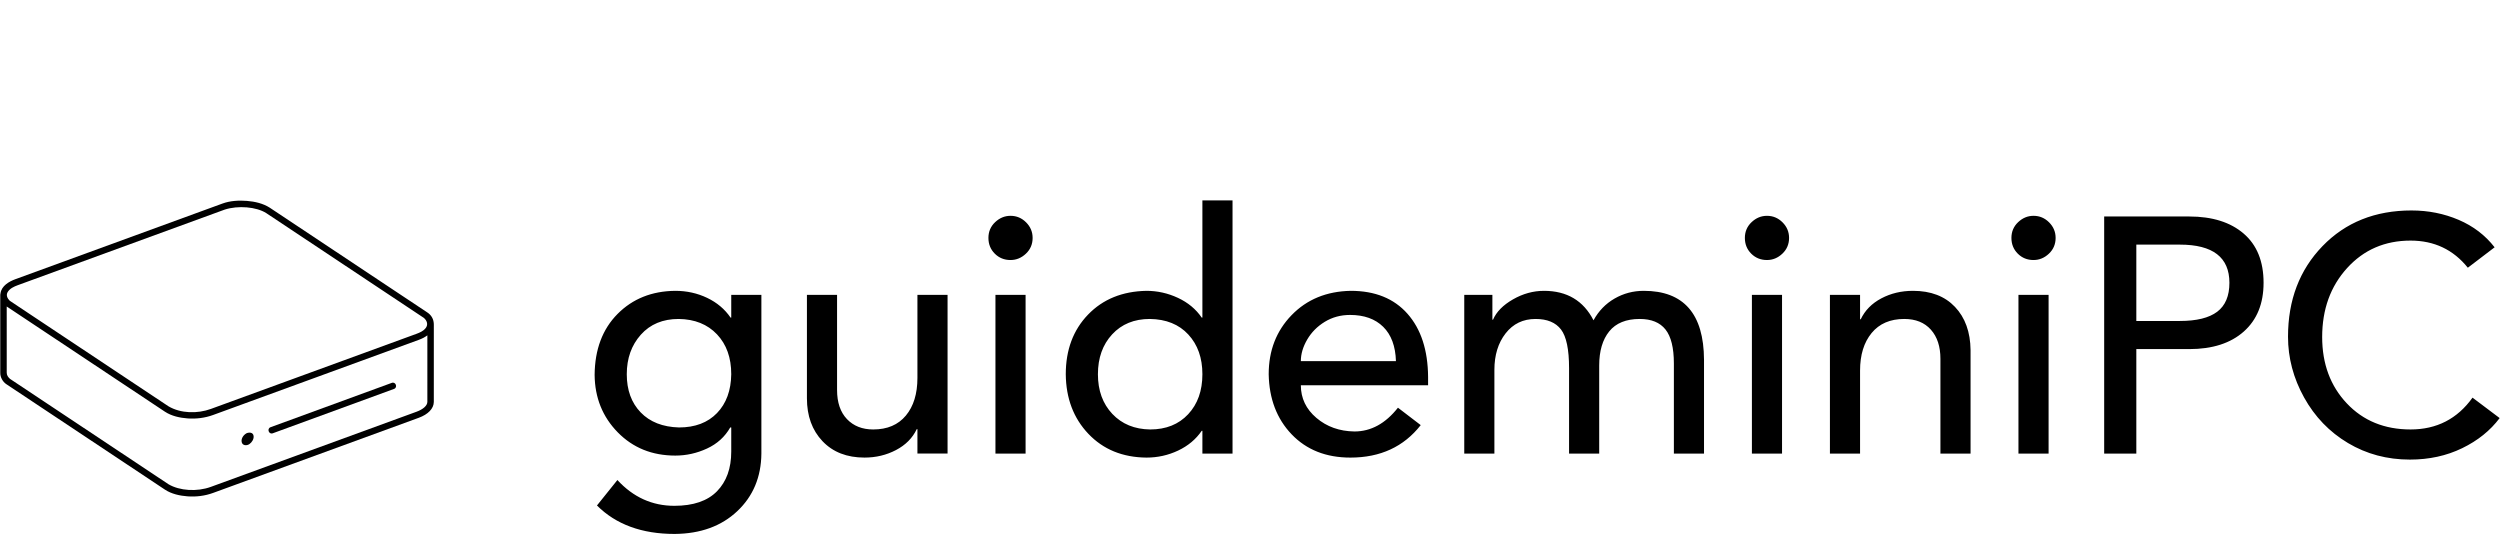 <svg xmlns:xlink="http://www.w3.org/1999/xlink" xmlns="http://www.w3.org/2000/svg" width="429" height="91.638" viewBox="-4 0 374.185 79.929" class="looka-1j8o68f"><defs id="SvgjsDefs4122"></defs><g id="SvgjsG4123" featurekey="HKaMnE-0" transform="matrix(0.161,0,0,0.161,-35.954,4.023)" fill="#000000"><path xmlns="http://www.w3.org/2000/svg" d="M428.65,377.365c-3.249,1.161-6.26,4.992-5.497,8.589c0.728,3.433,4.698,3.576,7.142,1.924  c2.323-1.57,4.379-4.752,3.92-7.661c-0.526-3.334-3.919-3.439-6.456-2.534c0.557-0.199,1.114-0.398,1.671-0.597  C429.169,377.18,428.91,377.272,428.65,377.365C426.291,378.208,431.432,376.371,428.65,377.365z"></path><g xmlns="http://www.w3.org/2000/svg"><path d="M601.729,275.674c-0.001-0.014-0.121-1.063-0.12-1.049c-0.44-3.664-2.567-6.929-5.66-8.997l-146.731-97.557   c-6.234-3.968-13.785-5.687-21.073-6.285c-7.478-0.613-15.707-0.173-22.807,2.437l-192.517,70.324   c-5.995,2.192-12.958,6.232-13.889,13.21c0.002-0.028-0.001-0.059,0.002-0.087c-0.064,0.244-0.22,1.169-0.22,1.428l0.015,72.406   c-0.134,4.024,2.235,8.407,5.588,10.631l147.519,98.082c6.096,4.016,13.784,5.687,20.972,6.226   c7.993,0.599,16.188-0.418,23.727-3.171l191.178-69.833c8.814-3.22,13.937-8.563,14.053-14.719l0.01-71.737   C601.774,276.984,601.774,276.196,601.729,275.674C601.728,275.661,601.774,276.196,601.729,275.674z M205.714,246.352   c1.998-3.161,5.783-4.931,9.166-6.168l192.466-70.306c12.469-4.036,29.437-2.61,38.601,3.222l146.546,97.435   c2.942,2.488,4.253,6.219,1.709,9.479c-2.105,2.698-5.414,4.195-8.548,5.34l-191.178,69.833   c-12.288,4.489-27.923,4.327-39.382-2.457l-147.301-97.938C205.32,252.632,203.792,249.393,205.714,246.352   C207.711,243.191,203.792,249.393,205.714,246.352z M595.773,286.778l-0.008,61.887c-0.065,3.434-3.846,6.851-10.112,9.139   l-191.178,69.833c-12.841,4.691-29.021,3.677-39.382-2.457l-147.304-97.94c-1.717-1.485-3.061-3.341-3.061-5.683l-0.012-61.605   l147.119,97.816c6.102,4.02,13.81,5.694,21.006,6.223c7.971,0.586,16.174-0.422,23.693-3.167l191.178-69.833   c1.519-0.555,3.012-1.19,4.445-1.94C593.365,288.418,595.027,287.348,595.773,286.778z"></path><path d="M562.72,330.933l-112.75,41.25c-3.62,1.324-1.588,6.966,2.061,5.635l112.75-41.25   C568.412,335.239,566.352,329.605,562.72,330.933z"></path></g></g><g id="SvgjsG4124" featurekey="J3GnXt-0" transform="matrix(2.506,0,0,2.506,82.744,17.768)" fill="#000000"><path d="M5.72 10.28 c0.68 0 1.313 0.14 1.9 0.42 s1.053 0.673 1.4 1.18 l0.04 0 l0 -1.36 l1.8 0 l0 9.48 c-0.013 1.4 -0.493 2.547 -1.44 3.44 s-2.193 1.347 -3.74 1.36 c-1.96 0 -3.507 -0.567 -4.64 -1.7 l1.22 -1.52 c0.947 1.027 2.08 1.54 3.4 1.54 c1.133 0 1.983 -0.29 2.55 -0.87 s0.85 -1.37 0.85 -2.37 l0 -1.44 l-0.06 0 c-0.32 0.56 -0.783 0.98 -1.39 1.26 s-1.237 0.42 -1.89 0.42 c-1.387 0 -2.533 -0.463 -3.44 -1.39 s-1.367 -2.07 -1.38 -3.43 c0.013 -1.52 0.47 -2.733 1.37 -3.64 s2.05 -1.367 3.45 -1.38 z M2.82 15.26 c0 0.947 0.277 1.707 0.83 2.28 s1.317 0.873 2.29 0.9 c0.96 0 1.717 -0.287 2.27 -0.86 s0.837 -1.347 0.85 -2.32 c0 -0.987 -0.283 -1.78 -0.85 -2.38 s-1.33 -0.907 -2.29 -0.92 c-0.947 0 -1.7 0.313 -2.26 0.94 s-0.84 1.413 -0.84 2.36 z M15.38 10.52 l0 5.68 c0 0.747 0.197 1.327 0.59 1.74 s0.917 0.62 1.57 0.62 c0.84 0 1.49 -0.277 1.95 -0.83 s0.69 -1.303 0.69 -2.25 l0 -4.96 l1.8 0 l0 9.48 l-1.8 0 l0 -1.46 l-0.04 0 c-0.253 0.533 -0.667 0.95 -1.24 1.25 s-1.2 0.45 -1.88 0.45 c-1.053 0 -1.89 -0.327 -2.51 -0.98 s-0.93 -1.507 -0.93 -2.56 l0 -6.18 l1.8 0 z M25.74 5.8 c0.36 0 0.67 0.13 0.93 0.39 s0.39 0.57 0.39 0.93 c0 0.373 -0.133 0.687 -0.4 0.94 s-0.573 0.38 -0.92 0.38 c-0.373 0 -0.687 -0.127 -0.94 -0.38 s-0.38 -0.567 -0.38 -0.94 s0.133 -0.687 0.4 -0.94 s0.573 -0.38 0.92 -0.38 z M26.64 10.52 l0 9.48 l-1.8 0 l0 -9.48 l1.8 0 z M39 4.88 l-0 15.12 l-1.8 0 l0 -1.36 l-0.04 0 c-0.347 0.507 -0.817 0.9 -1.41 1.18 s-1.223 0.42 -1.89 0.42 c-1.427 -0.013 -2.583 -0.487 -3.47 -1.42 s-1.337 -2.12 -1.35 -3.56 c0 -1.453 0.443 -2.64 1.33 -3.56 s2.05 -1.393 3.49 -1.42 c0.653 0 1.28 0.14 1.88 0.42 s1.073 0.673 1.42 1.18 l0.04 0 l0 -7 l1.8 0 z M30.96 15.26 c0 0.973 0.287 1.763 0.86 2.37 s1.327 0.917 2.26 0.93 c0.947 0 1.703 -0.303 2.27 -0.91 s0.85 -1.403 0.85 -2.39 c0 -0.973 -0.28 -1.763 -0.84 -2.37 s-1.327 -0.917 -2.3 -0.93 c-0.933 0 -1.683 0.307 -2.25 0.92 s-0.85 1.407 -0.85 2.38 z M46.06 10.28 c1.453 0 2.583 0.457 3.39 1.37 s1.217 2.17 1.23 3.77 l0 0.5 l-7.6 0 c0 0.773 0.31 1.423 0.93 1.95 s1.377 0.797 2.27 0.81 c0.987 0 1.853 -0.473 2.6 -1.42 l1.36 1.04 c-1.013 1.293 -2.413 1.94 -4.2 1.94 c-1.453 0 -2.623 -0.463 -3.51 -1.39 s-1.343 -2.123 -1.37 -3.59 c0 -1.413 0.457 -2.59 1.37 -3.53 s2.09 -1.423 3.53 -1.45 z M48.76 14.48 c-0.027 -0.893 -0.28 -1.577 -0.76 -2.05 s-1.14 -0.71 -1.98 -0.71 c-0.56 0 -1.063 0.137 -1.51 0.41 s-0.797 0.627 -1.05 1.06 s-0.38 0.863 -0.38 1.29 l5.68 0 z M57.6 10.28 c1.373 0 2.36 0.587 2.96 1.76 c0.307 -0.56 0.727 -0.993 1.26 -1.3 s1.113 -0.46 1.74 -0.46 c2.387 0 3.587 1.373 3.6 4.12 l0 5.6 l-1.8 0 l0 -5.38 c0 -0.933 -0.167 -1.61 -0.5 -2.03 s-0.847 -0.63 -1.54 -0.63 c-0.813 0 -1.42 0.247 -1.82 0.74 s-0.6 1.173 -0.6 2.04 l0 5.26 l-1.8 0 l0 -5.1 c0 -1.12 -0.16 -1.89 -0.48 -2.31 s-0.827 -0.63 -1.52 -0.63 c-0.747 0 -1.343 0.287 -1.79 0.86 s-0.67 1.3 -0.67 2.18 l0 5 l-1.8 0 l0 -9.48 l1.68 0 l0 1.48 l0.04 0 c0.2 -0.467 0.597 -0.87 1.19 -1.21 s1.21 -0.51 1.85 -0.51 z M70.92 5.8 c0.36 0 0.67 0.13 0.93 0.39 s0.39 0.57 0.39 0.93 c0 0.373 -0.133 0.687 -0.4 0.94 s-0.573 0.38 -0.92 0.38 c-0.373 0 -0.687 -0.127 -0.94 -0.38 s-0.38 -0.567 -0.38 -0.94 s0.133 -0.687 0.4 -0.94 s0.573 -0.38 0.92 -0.38 z M71.82 10.52 l0 9.48 l-1.8 0 l0 -9.48 l1.8 0 z M79.64 10.28 c1.067 0 1.903 0.32 2.51 0.96 s0.917 1.5 0.93 2.58 l0 6.18 l-1.8 0 l0 -5.66 c0 -0.733 -0.19 -1.313 -0.57 -1.74 s-0.91 -0.64 -1.59 -0.64 c-0.84 0 -1.49 0.28 -1.95 0.84 s-0.69 1.307 -0.69 2.24 l0 4.96 l-1.8 0 l0 -9.48 l1.8 0 l0 1.46 l0.04 0 c0.253 -0.533 0.663 -0.95 1.23 -1.25 s1.197 -0.45 1.89 -0.45 z M86.84 5.8 c0.36 0 0.67 0.13 0.93 0.39 s0.39 0.57 0.39 0.93 c0 0.373 -0.133 0.687 -0.4 0.94 s-0.573 0.38 -0.92 0.38 c-0.373 0 -0.687 -0.127 -0.94 -0.38 s-0.38 -0.567 -0.38 -0.94 s0.133 -0.687 0.4 -0.94 s0.573 -0.38 0.92 -0.38 z M87.74 10.52 l0 9.48 l-1.8 0 l0 -9.48 l1.8 0 z M96.14 5.84 c1.373 0 2.457 0.34 3.25 1.02 s1.19 1.66 1.19 2.94 c0 1.24 -0.393 2.21 -1.18 2.91 s-1.873 1.05 -3.26 1.05 l-3.16 0 l0 6.24 l-1.92 0 l0 -14.16 l5.08 0 z M95.58 12.08 c1 0 1.743 -0.183 2.23 -0.55 s0.73 -0.943 0.73 -1.73 c0 -1.52 -0.987 -2.28 -2.96 -2.28 l-2.6 0 l0 4.56 l2.6 0 z M109.42 5.48 c1 0 1.937 0.187 2.81 0.56 s1.59 0.92 2.15 1.64 l-1.6 1.22 c-0.867 -1.08 -2.007 -1.62 -3.42 -1.62 c-1.533 0 -2.797 0.547 -3.79 1.64 s-1.49 2.467 -1.49 4.12 c0 1.6 0.49 2.92 1.47 3.96 s2.25 1.56 3.81 1.56 s2.793 -0.633 3.7 -1.9 l1.62 1.22 c-0.56 0.747 -1.307 1.347 -2.24 1.8 s-1.973 0.68 -3.12 0.68 c-1.36 0 -2.593 -0.33 -3.7 -0.99 s-1.98 -1.567 -2.62 -2.72 s-0.96 -2.363 -0.96 -3.63 c0 -2.187 0.687 -3.99 2.06 -5.41 s3.147 -2.13 5.32 -2.13 z"></path></g></svg>